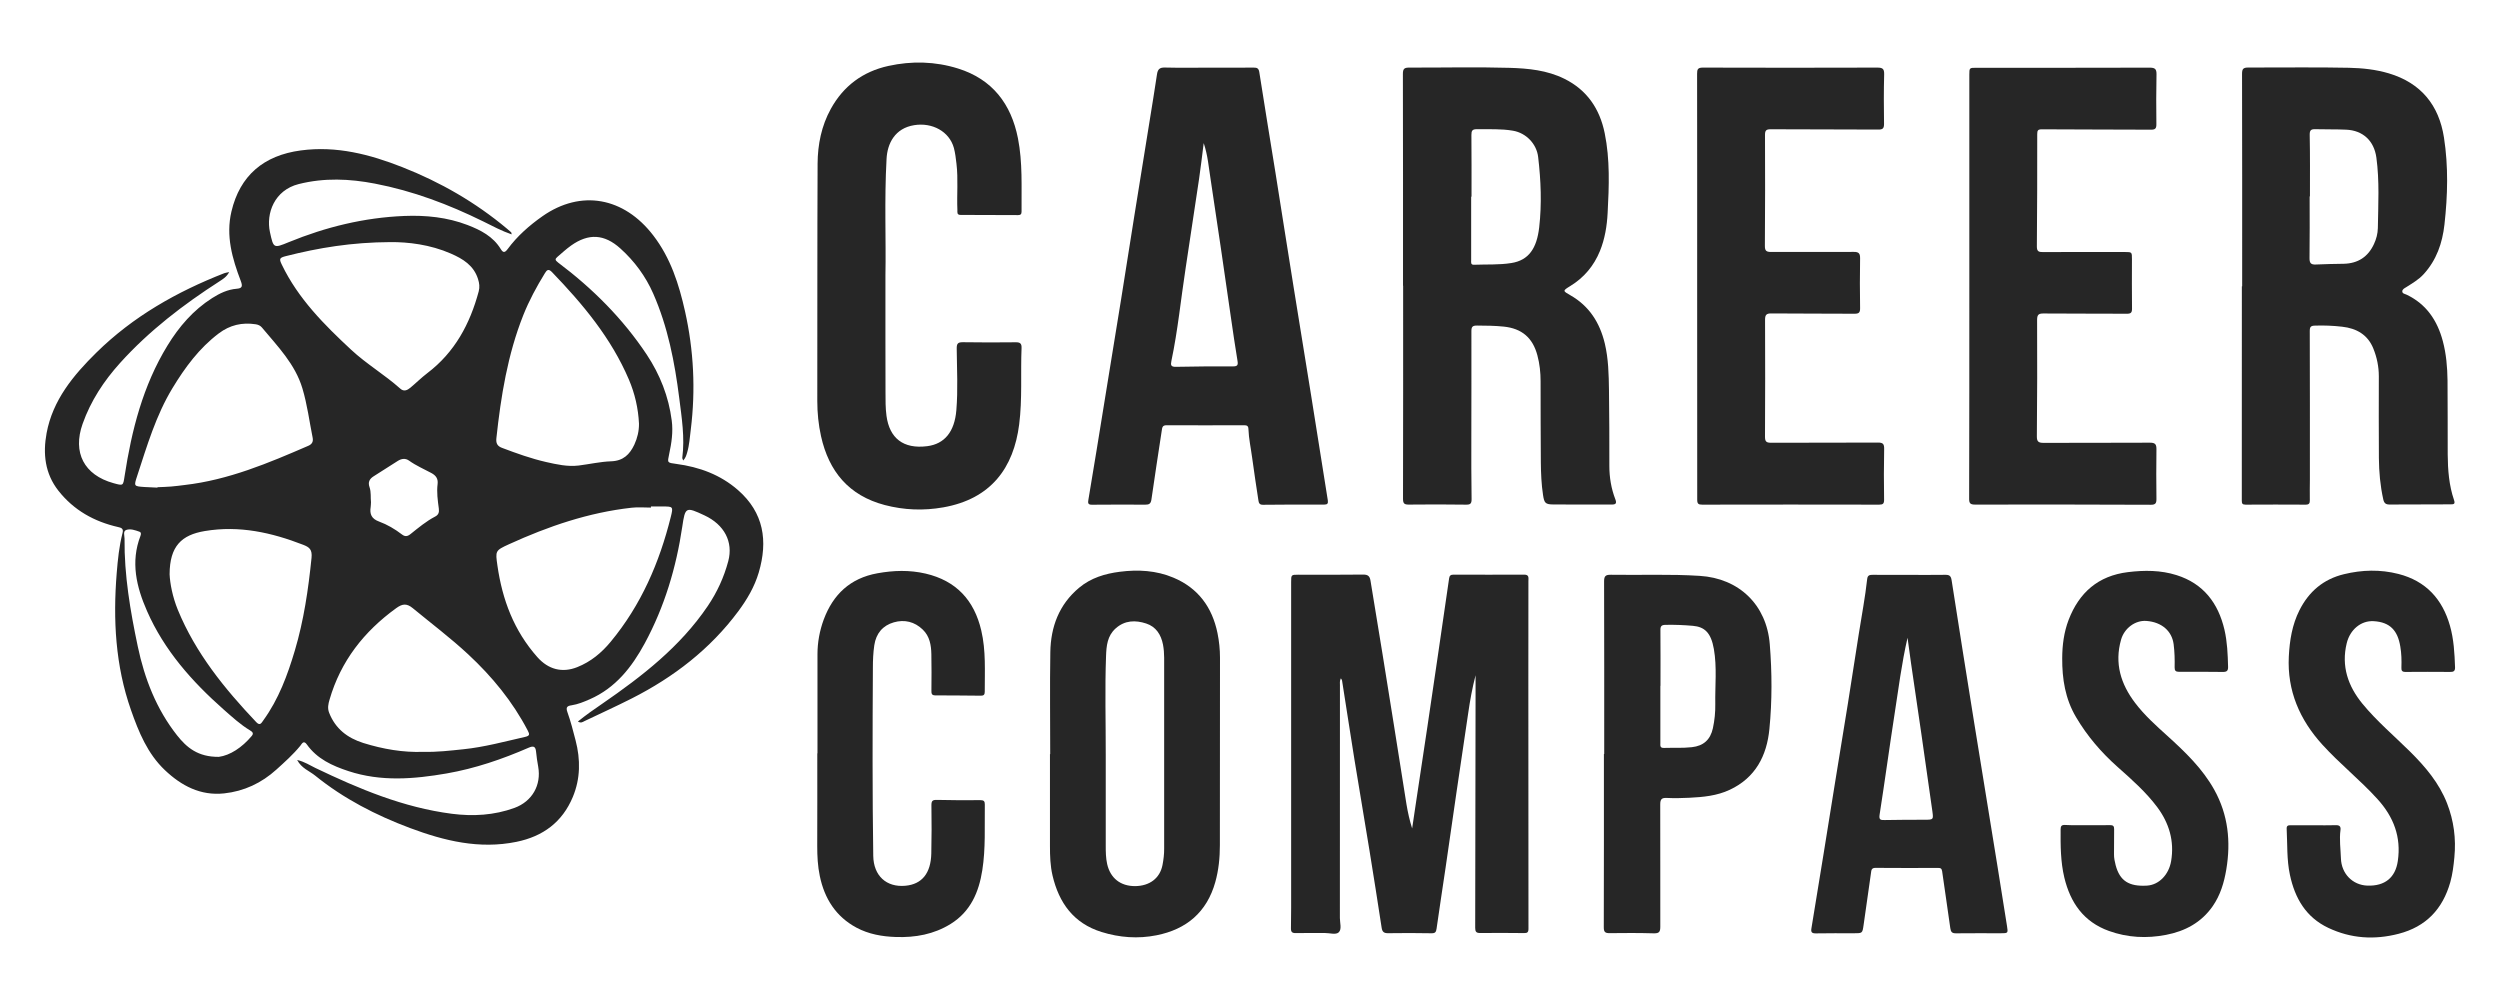 <?xml version="1.0" encoding="utf-8"?>
<!-- Generator: Adobe Illustrator 26.5.0, SVG Export Plug-In . SVG Version: 6.00 Build 0)  -->
<svg version="1.1" id="Layer_1" xmlns="http://www.w3.org/2000/svg" xmlns:xlink="http://www.w3.org/1999/xlink" x="0px" y="0px"
	 viewBox="0 0 4083 1633" style="enable-background:new 0 0 4083 1633;" xml:space="preserve">
<style type="text/css">
	.st0{fill:#262626;}
</style>
<g>
	<path class="st0" d="M835.6,382.8c-16.6-5.7-31.3-13.7-46.3-21.1c-56.4-27.8-114.9-49.9-176.9-61.8c-41.5-8-82.7-9.8-124.5,0.7
		c-39.8,10-53.7,47.9-47,78.6c5.8,26.5,5.9,26.5,30.7,16.3c60.6-24.8,123.4-40.2,188.9-42.8c35.1-1.4,69.9,2.1,103.1,14.8
		c21.5,8.3,41.6,18.6,54.2,39.2c3.6,5.9,6.4,6.7,11.2,0.2c15.7-21.3,35.5-38.7,57-53.8c62.9-44,133-31,180.9,31.4
		c28.5,37.1,42,79.9,51.9,124.1c14.2,63.5,17.4,128,9.4,192.8c-1.6,12.6-2.3,25.2-5.9,37.5c-1.3,4.5-2.5,8.9-6.5,13.2
		c-0.8-2.3-1.6-3.4-1.5-4.4c4.3-32.9-0.9-65.3-5-97.8c-7.4-58.5-18.6-116.2-42.5-170.5c-12.4-28.2-30.6-52.9-53.6-73.6
		c-26.2-23.6-51.9-25.1-80.6-4.7c-7.8,5.6-14.9,12.1-22.2,18.4c-3.9,3.4-4.3,5.2,1.1,9.3c56.3,42.3,105.7,91.6,144.8,150.4
		c21.6,32.6,35.8,68.5,40.8,107.7c2.4,18.6-0.3,36.6-4.2,54.6c-3.1,14.7-3.4,14.1,11.9,16.2c37.4,5,71.8,17.6,100.5,42.7
		c42.2,36.9,49.1,83,33.9,134.6c-6.9,23.4-19.1,44-33.4,63.3c-46,61.9-105.5,107.6-173.8,142.3c-25.6,13-51.9,24.9-77.8,37.3
		c-2.7,1.3-5.2,3.6-10.4,0.5c13.2-10.7,26.5-20,40-29.2c65-44.8,127.1-92.9,172.1-159.4c15.3-22.6,26.5-47,33.5-73.3
		c8.4-31.5-6.4-59.6-38.9-74.8c-30.5-14.2-31.4-14-36.2,18.4c-9.9,66.9-29,130.8-61.2,190.4c-21.1,39-47.7,73.1-90,91.6
		c-9.6,4.2-19.2,8.2-29.6,9.8c-6.9,1-9.8,2.9-6.8,11.2c5.4,15.1,9.4,30.7,13.4,46.3c8.1,31.2,7.9,62.4-4.6,92.3
		c-17.1,40.9-48.5,64.3-92,73.2c-60.7,12.4-117.8-1.6-173.7-22.5c-55.8-20.9-108.4-47.9-155-85.6c-9.6-7.8-22.3-11.9-29.5-25.6
		c12,2.8,20.6,8.6,29.7,13c71.3,34.2,143.9,64.7,223.1,74.9c34.5,4.4,68.9,2.5,102.1-9.6c29-10.6,44.1-37.3,38.8-67.3
		c-1.4-8.1-2.8-16.3-3.5-24.6c-0.8-8.6-4.3-9.8-11.9-6.5c-43.2,18.8-87.6,34-134,42.1c-53.6,9.3-107.4,13.7-160.5-3.8
		c-26.4-8.7-51.2-19.9-68-43.6c-5.4-7.6-8.3-0.6-10.7,2.3c-11.7,14.3-25.4,26.5-39,38.8c-24.3,22-52.8,35.4-85.4,38.9
		c-38.6,4.1-69.8-12.5-96.7-38c-28.4-26.9-42.8-62.3-55.4-98.2c-25.5-72.6-29.4-147.7-23.3-223.5c1.8-22,4-44.3,9.6-65.9
		c1.9-7.2-2.5-8.3-7.3-9.4c-39-8.9-72.3-27.4-97.4-59.2c-22.2-28.1-25.6-60.8-19.4-94.2c10-54,43.8-94.6,81.4-131.6
		c59.7-58.7,131.2-99.3,208.8-129.6c1.9-0.8,4.1-0.9,8-1.8c-4.2,7.8-9.9,11.2-15.4,14.8c-59.4,38.2-115.1,80.8-162.7,133.5
		c-26.6,29.5-48,62-61.3,99.6c-16.6,46.8,2.4,83.5,50.4,96.8c16.3,4.5,15.7,4.4,18.2-11.6c11.5-74.9,29.9-147.6,70-213.1
		c18.9-30.9,42.1-57.9,73.1-77.6c12.3-7.8,25.2-14,40-15.2c8.9-0.7,10-3.9,6.6-12.8c-13.9-36.5-24.6-73.6-15.2-113.4
		c13.9-58.7,52.6-91.6,113.3-99.7c58.4-7.8,113,6.5,166,27.4c62,24.4,119.4,57.4,170.7,100.4c2.3,2,4.7,3.9,6.9,6
		C835.3,379.8,835.2,380.9,835.6,382.8z M1043.6,692c-1.2-25-6.7-49.1-16.5-72.1c-28.9-67.8-75.2-123.2-125.7-175.6
		c-6.1-6.3-8.6-2.7-11.6,2.1c-13.5,21.9-25.7,44.5-35.2,68.4c-25.6,64.5-36.5,132.2-43.9,200.8c-0.9,8.4,1.5,13,9.3,15.9
		c23.6,8.9,47.4,17.5,72,23.1c17.3,3.9,35,7.9,53.1,5.7c17.7-2.2,35.3-6.3,53.1-6.9c19.6-0.7,30.2-11.1,37.8-27.2
		C1041,715.3,1043.7,704,1043.6,692z M1063.1,827.2c0,0.6,0,1.2,0,1.8c-10.5,0-21.1-1-31.4,0.2c-70.3,7.8-136.3,30.4-200.3,59.6
		c-22.8,10.4-22.4,10.9-19,34.9c8,55.8,26.9,106.3,65.2,149.5c18,20.3,40.6,26.1,65.1,16.4c22.4-8.9,39.9-23.6,54.7-41.5
		c49.6-59.8,79.6-129.3,98.2-204.1c4.2-16.8,3.6-16.9-14.1-16.8C1075.3,827.2,1069.2,827.2,1063.1,827.2z M277,937.9
		c0.6,14.7,4.8,37,13.4,58c29,70.7,76.3,128.8,128.2,183.6c6.2,6.5,8.4,1.2,11.6-3.2c24.9-34.4,39.4-73.7,51.3-113.7
		c14.7-49.4,22.1-100.2,27.3-151.5c1.3-13.4-3.2-17.3-13.5-21.3c-51.9-20.1-104.2-31.9-160.8-22.5
		C296.8,873.6,277.1,891.7,277,937.9z M691.7,1227.9c22.3,0.6,43.6-2,64.9-4.2c34.3-3.5,67.5-12.6,101-20.2
		c7.9-1.8,7.5-4.3,4.3-10.4c-24.7-47.4-58.2-88.1-97.1-124.3c-28.8-26.8-60.3-50.5-90.6-75.5c-10.5-8.7-17.6-6.9-27.2,0
		c-52.5,38-90.6,86.5-108.8,149.4c-2.1,7.1-3.6,14-0.6,21.5c10.2,26,29.8,41,55.6,49.2C625.6,1223.5,658.6,1229.2,691.7,1227.9z
		 M257.2,796.4c0-0.2,0-0.5,0-0.7c7.4-0.3,14.9-0.5,22.3-1.1c7.4-0.6,14.7-1.6,22.1-2.5c71.5-8.2,136.8-35.8,201.9-64
		c6.3-2.7,8.4-7,7.1-13.4c-5.4-26.8-8.8-54.1-16.7-80.4c-11.9-39.7-40.4-68.6-66.1-99.4c-2.6-3.1-6.1-4.7-10.2-5.3
		c-22.2-3.4-42.1,1.2-60.3,14.9c-32,24.2-55.1,55.6-75.6,89.4c-27.1,44.7-41.6,94.4-57.7,143.5c-5.5,16.8-5.6,16.8,12.3,18
		C243.2,795.7,250.2,796.1,257.2,796.4z M637.8,395.4c-63.8,0.3-117.6,9.4-171,22.9c-10.6,2.7-11.1,4.5-6.5,14
		c26.7,55.5,69.2,98,113.4,139.1c25,23.2,54.6,40.6,80,63.3c6,5.4,11.5,2.6,16.4-1.4c9.4-7.8,18.1-16.5,27.8-23.9
		c44.8-34,69.6-80.3,83.9-133.4c1.9-7.2,1.1-13.3-1.1-20.3c-7-22.3-24.8-33-44.2-41.5C702.3,399.2,666.1,395.2,637.8,395.4z
		 M357.4,1236.1c18.2-2.4,37.8-15.1,53.7-34.1c3.8-4.5,1-6.8-2.7-9.1c-15.8-9.5-29.3-22-43.1-34.1c-51.8-45.8-97.1-96.8-125.2-160.9
		c-17.3-39.4-27.1-80-10.7-122.7c1-2.6,1.4-5.7-1.6-6.8c-7-2.5-14.7-5.3-21.6-2.9c-5.6,2-2.8,9.3-2.8,14.2
		c-0.6,59.6,9.4,118,21.6,176c11.1,52.8,30.4,102.4,64.2,145.3C304.9,1220.8,323.2,1236.4,357.4,1236.1z M605.9,820.2
		c-0.2,3.4-0.2,5.6-0.5,7.7c-1.9,11.7,1.3,19.4,13.7,23.9c13.4,4.9,25.9,12.3,37.4,21.1c4.8,3.7,8.8,3.5,13.9-0.6
		c12.9-10.3,25.6-21,40.4-28.7c5.4-2.8,6.7-7,5.9-12.9c-1.8-13.4-3.7-26.8-2-40.3c1-8.5-2.7-13.8-10.1-17.8
		c-12.2-6.6-25-12-36.4-20.2c-5.9-4.3-12.3-3.5-18.4,0.3c-13.2,8.4-26.3,16.9-39.6,25.2c-6.9,4.3-9.5,9.8-6.7,17.7
		C606.4,803.9,605,812.8,605.9,820.2z"/>
	<path class="st0" d="M2291.4,466.6c0-115.3,0.1-230.7-0.2-346c0-8.2,2.3-10.2,10.3-10.2c54.6,0.2,109.2-1.2,163.9,0.4
		c30.8,0.9,61.2,3.9,89.4,17.8c37.1,18.3,57.9,49.1,66,88.9c8.8,43.1,7.1,86.7,4.8,130.3c-1.1,21.3-4.5,42.3-12.6,62.2
		c-9.9,24.2-25.9,43.4-48.5,57.2c-12.7,7.8-12.2,7.9,0.2,15c30.7,17.5,48,44.6,56.2,78.5c6.1,25.4,6.5,51.1,6.9,76.9
		c0.5,41,0.7,82.1,0.6,123.1c0,18.9,3,37.2,9.8,54.8c2.6,6.7,0.6,8.6-6,8.5c-31.7-0.1-63.3,0.2-95-0.1c-13.3-0.1-15.1-2.2-17.1-15.4
		c-2.7-17.6-3.4-35.4-3.6-53.1c-0.4-44.3-0.3-88.5-0.4-132.8c0-14.2-1.5-28.3-5.2-42.1c-7.6-28.9-25.5-44.1-55.1-47.1
		c-14.5-1.5-29-1.6-43.5-1.7c-7.3,0-9.2,1.9-9.2,9.1c0.2,57.5-0.1,115-0.1,172.5c0,33.9-0.2,67.9,0.4,101.8c0.1,7.6-2.2,9.2-9.2,9.1
		c-31-0.4-62.1-0.5-93.1-0.1c-7.8,0.1-9.7-1.9-9.7-9.6c0.3-116,0.2-232,0.2-348C2291.5,466.6,2291.4,466.6,2291.4,466.6z
		 M2403.3,321.2c-0.2,0-0.4,0-0.6,0c0,11.6,0,23.3,0,34.9c0,22.9-0.1,45.9,0,68.8c0,3.3-1.1,7.8,4.7,7.5c20.3-0.8,41,0.4,60.9-2.8
		c28.7-4.5,41.6-24.4,45.5-58.2c4.4-38.3,2.8-76.7-1.7-115c-2.5-21.4-19.6-39.2-41-42.9c-19.5-3.4-39.2-2.2-58.9-2.5
		c-7.8-0.1-9.1,2.6-9.1,9.4C2403.4,254,2403.3,287.6,2403.3,321.2z"/>
	<path class="st0" d="M3661.9,467.6c0-115.6,0.1-231.3-0.2-346.9c0-7.8,1.7-10.4,10-10.4c54.9,0.2,109.9-0.8,164.8,0.4
		c22,0.5,43.7,2.8,64.9,9.1c52.5,15.7,81.9,51.9,90.1,104.9c7.3,47.1,6.1,94.5,0.8,141.9c-3.4,30.5-13,58.2-34,81.2
		c-8.2,9-18.6,14.9-28.6,21.3c-2.7,1.7-6.3,3.3-6.3,6.8c0.1,3.8,4.3,4,7.1,5.4c32.3,15.4,50.2,42.3,59.1,75.8
		c5.6,21,7.4,42.5,7.7,64.1c0.4,40.4,0.1,80.8,0.3,121.1c0.2,25.2,2.1,50.3,10.3,74.3c2.3,6.7-0.4,7.1-5.5,7.1
		c-33.3,0.1-66.6,0.1-99.8,0.3c-6.2,0-8.9-2.2-10.3-8.6c-4.9-22.2-6.9-44.6-7.1-67.2c-0.3-44.6-0.2-89.1-0.1-133.7
		c0-15.6-3.1-30.7-8.9-45.1c-9.1-22.8-27.6-33.2-50.9-35.8c-14.7-1.7-29.6-2.3-44.5-1.8c-6.8,0.2-8.5,2-8.5,8.8
		c0.3,80.8,0.2,161.5,0.2,242.3c0,11.3-0.4,22.6-0.1,33.9c0.1,5.3-1.3,7.5-7,7.4c-32.6-0.2-65.3-0.2-97.9,0c-5.4,0-6.2-1.9-6.2-6.8
		c0.1-116.6,0.1-233.2,0.1-349.8C3661.7,467.6,3661.8,467.6,3661.9,467.6z M3772.6,320.8c-0.2,0-0.3,0-0.5,0
		c0,33.6,0.3,67.2-0.2,100.8c-0.1,8.1,2.4,10.8,10.3,10.4c15.2-0.8,30.4-0.9,45.5-1.2c23.2-0.5,39.8-11.2,49.5-32.3
		c3.8-8.2,6.1-16.8,6.3-26c0.6-38.4,2.8-76.9-2.4-115.1c-3.8-27.7-22.2-44.4-49.2-45.6c-16.8-0.8-33.6-0.3-50.4-0.8
		c-7-0.2-9.4,1.5-9.3,9.1C3772.9,253.6,3772.6,287.2,3772.6,320.8z"/>
	<path class="st0" d="M2409.9,1102.8c-5.4,20.7-9.1,41.5-12.1,62.4c-6.2,42.4-12.6,84.7-18.8,127c-6.1,41.7-12,83.4-18.1,125.1
		c-4.9,33.1-10,66.2-14.7,99.4c-0.8,5.4-2.1,7.6-8.2,7.5c-23.6-0.4-47.2-0.5-70.8-0.1c-6.9,0.1-9.7-2.1-10.7-8.9
		c-6.4-41.9-13-83.9-19.8-125.8c-8.1-49.8-16.6-99.6-24.7-149.4c-6.9-42.9-13.4-85.9-20.2-128.8c-0.1-0.8-0.8-1.5-1.9-3.4
		c-2.2,4.4-1.5,8.2-1.5,11.7c0,126.6,0,253.3-0.1,379.9c0,7.9,3.4,18.1-1.8,23.2c-4.8,4.6-14.8,1.1-22.5,1.2
		c-15.8,0.2-31.7-0.3-47.5,0.1c-6.4,0.2-8.3-1.9-8.1-8.2c0.4-22,0.3-43.9,0.3-65.9c0-166.4,0-332.8,0-499.1c0-12,0-12.1,12.1-12.1
		c35.2,0,70.5,0.3,105.7-0.2c8-0.1,10.7,3.1,11.8,9.9c6.5,40.3,13.2,80.6,19.8,120.9c6.2,38.4,12.4,76.9,18.5,115.3
		c6.8,42.9,13.5,85.8,20.4,128.7c2.2,13.3,5.1,26.5,9.3,39.8c2-13.7,4-27.3,6.1-41c6.3-41.7,12.6-83.3,18.8-125
		c6.1-40.7,12-81.5,18-122.2c5.9-40.1,11.8-80.2,17.5-120.3c0.6-4.4,2.7-6,7.1-6c38.5,0.1,76.9,0.2,115.4,0c8.6-0.1,7,5.6,7,10.5
		c0,54.3-0.1,108.5-0.1,162.8c0,135,0,270.1,0.2,405.1c0,5.8-2,7.1-7.2,7c-23.9-0.2-47.8-0.4-71.7-0.1c-6.5,0.1-8.1-2.3-8.1-8.5
		c0.3-124.7,0.5-249.4,0.6-374.1C2409.9,1128.7,2409.9,1116,2409.9,1102.8z"/>
	<path class="st0" d="M1974.4,110.5c24.2,0,48.5,0.2,72.7-0.1c6.2-0.1,8.7,1.2,9.7,8.1c8.4,54.4,17.5,108.6,26.2,163
		c10,62.6,19.7,125.2,29.8,187.8c9.4,58.8,19.1,117.5,28.5,176.3c9.2,57.2,18.1,114.4,27.3,171.6c0.8,5.2-0.8,6.9-6,6.9
		c-33.3-0.1-66.6-0.1-99.8,0.3c-5.9,0.1-7-3-7.6-7.4c-3.4-22.9-7.1-45.8-10.1-68.8c-2.1-15.9-5.6-31.7-6.2-47.9
		c-0.2-4.7-2.5-5.8-6.9-5.8c-42.3,0.1-84.6,0.2-127,0c-6.6,0-6.9,3.9-7.6,8.6c-5.6,37.6-11.6,75-16.9,112.7c-1,7.1-4,8.4-10,8.4
		c-29.1-0.1-58.2-0.2-87.2,0.1c-6.6,0.1-6.6-3.1-5.8-7.8c4.5-27,9-53.9,13.4-80.9c6.4-39,12.6-78.1,19-117.1
		c7.1-43.5,14.2-86.9,21.2-130.4c7.3-45.4,14.3-90.9,21.6-136.3c8.3-51.7,16.7-103.5,25-155.2c4-25.1,8.2-50.1,11.9-75.3
		c1.2-8,4.2-11.3,13-11c23.9,0.6,47.8,0.2,71.7,0.2C1974.4,110.3,1974.4,110.4,1974.4,110.5z M1965.9,233.7
		c-2.6,20.5-4.8,39.3-7.5,58c-7.2,48.7-14.5,97.4-22,146.1c-7.8,50.6-12.7,101.6-23.3,151.8c-1.4,6.7-0.8,9.7,7.5,9.5
		c31-0.7,62-0.8,93.1-0.7c7.2,0,8.6-2.1,7.4-9c-4-24.1-7.5-48.3-11-72.5c-5.5-37.3-10.7-74.6-16.2-111.8
		c-5.5-37.6-11.2-75.1-16.8-112.7C1974,273.2,1972.7,253.9,1965.9,233.7z"/>
	<path class="st0" d="M1446.1,448.7c0,72.1-0.1,131.9,0.1,191.7c0,12.9-0.1,25.9,1.6,38.7c4.9,36.5,27.4,54.6,66.5,49.6
		c28.3-3.6,44.7-23.5,47.6-58.7c2.8-33.6,0.9-67.2,0.6-100.7c-0.1-8.1,1.9-10.5,10.1-10.4c28.8,0.5,57.5,0.4,86.3,0.1
		c7.1-0.1,9.8,2,9.5,9.3c-1.7,41.6,1.4,83.5-3.9,124.9c-9,70.7-45.8,121.6-123.9,135.4c-32.3,5.7-64,4.5-95.7-3.8
		c-58.7-15.5-91.2-54.9-104-112.4c-4.2-18.9-6.1-38.1-6.1-57.6c0.2-129.2-0.1-258.4,0.5-387.7c0.2-31.1,6.3-61.6,21.6-89.3
		c20.6-37.4,52.2-60.9,93.9-70.1c38.2-8.4,76.5-7.5,113.9,4.2c56,17.5,86.7,57.8,97.8,113.9c7.8,39.5,5.6,79.7,5.9,119.7
		c0,4.1-1.4,5.8-5.6,5.8c-31.3-0.2-62.7-0.3-94-0.3c-6.3,0-5.1-4.4-5.2-8.1c-1.1-25.2,1.5-50.4-1.5-75.5c-1-8.6-2-17.4-4.2-25.7
		c-7.5-27.2-35.5-42-64.8-37.3c-31.5,5-44,29.9-45.2,55.3C1444.2,326.6,1447.2,393.8,1446.1,448.7z"/>
	<path class="st0" d="M3216.3,467.2c0-115,0-230,0-345c0-11.5,0.1-11.5,11.7-11.5c94.4,0,188.7,0.1,283.1-0.2
		c8.7,0,11,2.6,10.9,10.8c-0.5,27.1-0.6,54.3-0.2,81.4c0.1,7.4-2,9.2-9.2,9.1c-59.1-0.4-118.3-0.1-177.4-0.6c-6.9-0.1-8,1.8-8,8
		c0,61.1,0,122.1-0.6,183.2c-0.1,8.2,3,9.4,10.1,9.3c44.6-0.3,89.2-0.1,133.8-0.1c11.4,0,11.4,0.1,11.4,11.8
		c0,26.8-0.3,53.6,0.1,80.4c0.1,6.9-1.9,8.7-8.7,8.6c-44.9-0.3-89.8,0-134.8-0.4c-8.3-0.1-11.6,1-11.5,10.7
		c0.4,63.3,0.1,126.6-0.4,190c-0.1,8.7,2.8,10.6,11.1,10.6c57.8-0.3,115.7,0.1,173.5-0.3c9.1-0.1,10.8,3.1,10.7,11.1
		c-0.3,26.8-0.4,53.6,0,80.4c0.1,7.3-1.4,10-9.4,9.9c-95.7-0.4-191.3-0.5-287-0.3c-8,0-9.6-2.5-9.5-10
		C3216.3,698.5,3216.3,582.8,3216.3,467.2C3216.3,467.2,3216.3,467.2,3216.3,467.2z"/>
	<path class="st0" d="M2771.8,467.4c0-115.7,0.1-231.3-0.1-347c0-7.1,1.1-10,9.3-10c95,0.3,190,0.3,285.1,0
		c8.9,0,11.3,2.2,11.1,11.1c-0.7,26.8-0.6,53.6-0.2,80.4c0.1,7.7-1.9,9.8-9.6,9.7c-58.5-0.4-117-0.1-175.5-0.5
		c-7.3,0-9.3,1.9-9.3,9.2c0.2,60.4,0.3,120.8-0.2,181.2c-0.1,8.4,2.6,10,10.4,10c44.9-0.3,89.8,0.2,134.8-0.1
		c8.2-0.1,10.4,2.6,10.3,10.5c-0.4,27.1-0.5,54.3,0,81.4c0.1,7.5-2.2,9.1-9.3,9.1c-45.2-0.4-90.5,0-135.7-0.5
		c-8.2-0.1-10.2,2.5-10.2,10.4c0.3,63.6,0.2,127.3-0.1,190.9c0,7.4,1.7,9.9,9.6,9.9c58.2-0.3,116.3,0.1,174.5-0.3
		c8.8-0.1,10.7,2.4,10.5,10.8c-0.6,27.4-0.5,54.9-0.1,82.4c0.1,6.5-1.8,8.2-8.1,8.2c-96.3-0.2-192.6-0.2-288.9,0
		c-6.1,0-8.2-1.3-8.2-7.9C2771.9,700,2771.8,583.7,2771.8,467.4C2771.8,467.4,2771.8,467.4,2771.8,467.4z"/>
	<path class="st0" d="M1715.2,1231.7c0-55.6-0.7-111.1,0.2-166.7c0.7-41.3,14.2-77.7,47-105.1c19.3-16.1,42.3-23,66.5-26.1
		c29.9-3.8,59.5-2.2,87.5,9.6c40.3,16.9,63.3,48.2,72,90.5c2.7,13.3,4.1,26.7,4.1,40.3c-0.1,102.1-0.1,204.2-0.2,306.3
		c0,20.4-2,40.5-7.5,60.2c-13.8,49.1-47,77.1-96,86.8c-30.1,6-60.3,3.8-89.8-5.4c-45.6-14.2-69.5-47.5-80-92.2
		c-3.7-15.8-4.2-31.9-4.2-48.1c0.1-50.1,0-100.1,0-150.2C1715.1,1231.7,1715.1,1231.7,1715.2,1231.7z M1805.9,1233.1
		c0,49.4,0,98.8,0,148.2c0,10,0.1,20,2.3,29.8c5.2,23.1,21.7,36.2,45.7,36.1c23.6-0.2,40.5-12.8,44.7-34.5
		c1.7-8.8,2.8-17.8,2.7-26.9c-0.1-104,0-207.9,0-311.9c0-7.1-0.6-14.2-1.9-21.2c-3.2-16.3-11.5-29.2-27.5-34.4
		c-17.5-5.7-34.8-5.4-49.8,8c-13.7,12.2-15.1,28.7-15.7,45.1C1804.4,1125.2,1806,1179.2,1805.9,1233.1z"/>
	<path class="st0" d="M3118.8,938.9c19.4,0,38.8,0.2,58.2-0.1c6.8-0.1,9.3,1.8,10.4,9c12,77.3,24.3,154.5,36.7,231.7
		c12.6,78.5,25.5,156.9,38.2,235.4c5.2,32.4,10.3,64.8,15.5,97.3c1.9,11.9,1.9,12-10.4,12c-24.2,0-48.5-0.2-72.7,0.1
		c-6.6,0.1-8.6-2.1-9.5-8.6c-4.1-30.9-9.1-61.8-13.3-92.7c-0.7-5-2.9-5.5-6.9-5.5c-33.9,0.1-67.9,0.2-101.8-0.1
		c-6.9-0.1-6.9,4-7.5,8.4c-4,28.4-8,56.7-12.1,85.1c-1.9,13.4-2,13.3-15.8,13.3c-20.7,0-41.4-0.2-62,0.2c-6.5,0.1-8.5-1.8-7.4-8.1
		c6.7-40.6,13.3-81.3,19.9-121.9c6.3-38.7,12.5-77.5,18.7-116.2c6.9-42.9,14-85.7,20.9-128.6c6.1-38.1,11.9-76.3,17.9-114.4
		c4.7-29.9,10.4-59.6,13.7-89.6c0.7-6.3,4.2-6.8,9.3-6.8c20,0.2,40.1,0.1,60.1,0.1C3118.8,938.8,3118.8,938.8,3118.8,938.9z
		 M3115.4,1041.6c-9.7,41.8-14.8,83.7-21.3,125.3c-8.4,54.4-15.8,109-24.3,163.4c-1.3,8.4,1.2,9.2,8.2,9c22-0.5,43.9-0.4,65.9-0.5
		c13.6-0.1,13.9-0.2,12.1-13.5c-5.9-42.4-12-84.8-18.1-127.2c-5.6-38.5-11.3-77.1-16.9-115.6
		C3119.1,1068.9,3117.3,1055.2,3115.4,1041.6z"/>
	<path class="st0" d="M2620,1231.4c0-94,0.1-188-0.2-281.9c0-8.6,2.4-10.9,10.9-10.8c48.4,0.8,96.9-1.3,145.3,1.8
		c64.4,4,109.3,47.5,114.4,111.7c3.7,46.1,3.9,92.4-0.6,138.3c-4.2,43.7-22.7,79.7-64.8,99.4c-20.9,9.8-43.3,11.9-65.8,13
		c-12.3,0.6-24.6,0.9-36.8,0.3c-8.3-0.4-10.9,1.8-10.9,10.6c0.3,66.5-0.1,133.1,0.1,199.6c0,8.4-1.8,11.1-10.6,10.9
		c-23.9-0.7-47.8-0.6-71.7-0.3c-7.3,0.1-10.1-1.4-10-9.6c0.3-94.3,0.2-188.6,0.2-282.9C2619.7,1231.4,2619.8,1231.4,2620,1231.4z
		 M2711.9,1120.2c-0.1,0-0.1,0-0.2,0c0,31,0,62,0,93c0,4.1-1.1,8.6,5.9,8.3c15.2-0.5,30.4,0.5,45.5-1.2c19.2-2.1,30.3-12.3,34.4-31
		c2.8-13,4.1-26.1,3.9-39.4c-0.5-30,2.9-60.2-2.3-89.9c-4.7-26.8-15.2-36.2-34.2-37.9c-14.8-1.3-29.6-1.9-44.5-1.6
		c-6.7,0.1-8.7,1.9-8.6,8.7C2712.1,1059.5,2711.9,1089.9,2711.9,1120.2z"/>
	<path class="st0" d="M1335.1,1230.4c0-53.9,0-107.9,0-161.8c0-19.5,3.5-38.5,10.2-56.7c15.3-41.1,43.3-67.6,87.6-75.6
		c26.4-4.8,52.5-5.6,78.8,0.5c50.1,11.7,79.4,43.6,90.9,92.9c7.8,33.1,5.6,66.7,5.7,100.2c0,4.6-1.8,6.4-6.3,6.3
		c-24.9-0.2-49.8-0.5-74.6-0.5c-6.4,0-6.2-3.8-6.2-8.3c0.1-19.7,0.4-39.4-0.1-59.1c-0.3-14.7-2.7-29.1-14-40
		c-13.4-13-30-16.9-47.3-11.9c-18.1,5.2-29,18.1-31.9,37.4c-1.8,12.2-2.3,24.4-2.3,36.7c-0.6,102.4-0.9,204.8,0.6,307.2
		c0.5,32.8,21.6,51.8,52.6,48.9c26.9-2.5,41.5-20.3,42.2-52.8c0.6-26.2,0.6-52.3,0.2-78.5c-0.1-7.5,2-9.1,9.2-8.9
		c23.6,0.6,47.2,0.6,70.8,0.4c5.4,0,7.3,1.6,7.2,7.1c-0.5,35.8,1.5,71.8-4.1,107.3c-5.6,35.8-19.1,67.5-51.6,87.7
		c-27.5,17.1-57.8,22.5-89.6,21.4c-22.4-0.7-44.3-4.6-64.2-15.2c-33.8-18.1-52.4-47.6-60-84.4c-3.4-16.1-4.2-32.5-4.2-49.1
		c0.2-50.4,0.1-100.8,0.1-151.2C1335,1230.4,1335,1230.4,1335.1,1230.4z"/>
	<path class="st0" d="M3778.9,1347.8c12,0,23.9,0.3,35.9-0.1c6.1-0.2,8.4,2.1,7.7,7.8c-2.1,15.5,0.2,31,0.7,46.4
		c0.8,24.9,18.9,43.6,43.2,44.5c28.8,1,45.8-13.3,49.7-40.1c5.8-39.3-6.8-72-32.9-100.9c-28.4-31.4-61.8-57.8-90.3-89.2
		c-37.2-40.9-57.6-88.2-54.8-144c1.3-26.1,5.4-51.8,17.4-75.6c15.4-30.5,39.1-50.7,72.6-58.8c29.6-7.2,59.4-8,89.1-0.4
		c44.8,11.5,71.7,41,84.1,84.6c6.3,22.2,7.5,45.1,8.3,68c0.2,6.5-3,7.5-8.2,7.4c-24.2-0.1-48.5-0.3-72.7,0c-6.2,0.1-6.9-2.7-6.7-7.6
		c0.4-11.3,0.1-22.6-1.8-33.8c-4.2-25.6-16.2-40-43.7-41.5c-20.4-1.1-38.3,13.6-43.8,35.9c-9.2,37.6,2.1,70.2,25.6,98.9
		c23.4,28.5,51.7,52.4,77.9,78.3c24.9,24.7,47.3,51.1,60.3,84.3c11.1,28.5,14.9,57.8,12,88.1c-1.3,13.8-2.9,27.4-6.7,40.9
		c-12.5,43.9-39.6,72.6-84.4,84.2c-39.5,10.2-77.8,7.8-114.8-9.7c-36.6-17.3-54.6-48.5-62.7-86.6c-5.3-24.8-4-50.1-5.3-75.2
		c-0.3-5,2.3-5.9,6.5-5.8C3753.7,1347.8,3766.3,1347.7,3778.9,1347.8C3778.9,1347.8,3778.9,1347.8,3778.9,1347.8z"/>
	<path class="st0" d="M3409.3,1347.7c12.3,0,24.6,0.2,36.8-0.1c5.1-0.1,6.8,1.7,6.7,6.7c-0.2,13.6,0,27.1-0.2,40.7
		c-0.1,6.2,1.2,12.2,2.7,18.1c6.8,25.5,21.6,35,51,33.3c19.6-1.1,35.8-17.7,39.6-40.1c5.5-32.8-3.3-62-22.7-88.1
		c-18.5-24.7-41.6-45.1-64.5-65.4c-26.7-23.7-49.7-50.4-68-81.4c-17.8-30-22.9-62.6-22.7-96.5c0.1-21.3,2.8-42.4,10.5-62.6
		c17.2-44.6,48.2-71.9,96.8-77.9c27-3.3,53.6-3.3,79.5,4.9c43.8,13.8,68,45.6,78.2,89.2c4.6,19.9,5.4,40.2,5.9,60.5
		c0.2,6.2-1.9,8.5-8.3,8.4c-23.9-0.3-47.8-0.3-71.7-0.2c-5.5,0-7.4-1.8-7.3-7.3c0.3-12.6,0-25.1-1.6-37.7
		c-2.8-21.6-19.4-36.2-44.4-38.1c-18.2-1.4-36.2,11.8-41.5,30.7c-10.9,38.5-0.5,72.3,23,103.2c15.3,20.2,34.1,37,52.8,53.9
		c29,26.3,57.2,53.3,76.5,88c22.7,40.9,27.2,84.6,19.6,130.1c-3.6,21.5-9.7,42-22.3,60.1c-18.6,26.7-45.1,40.7-76.1,46.7
		c-31.5,6.1-62.8,4.6-93.3-6.4c-41.2-14.8-62.9-46-72.8-87c-6.2-26-6.3-52.4-6.1-78.9c0-5.4,1.6-7.4,7.2-7.2
		C3384.7,1348,3397,1347.7,3409.3,1347.7z"/>
</g>
</svg>
